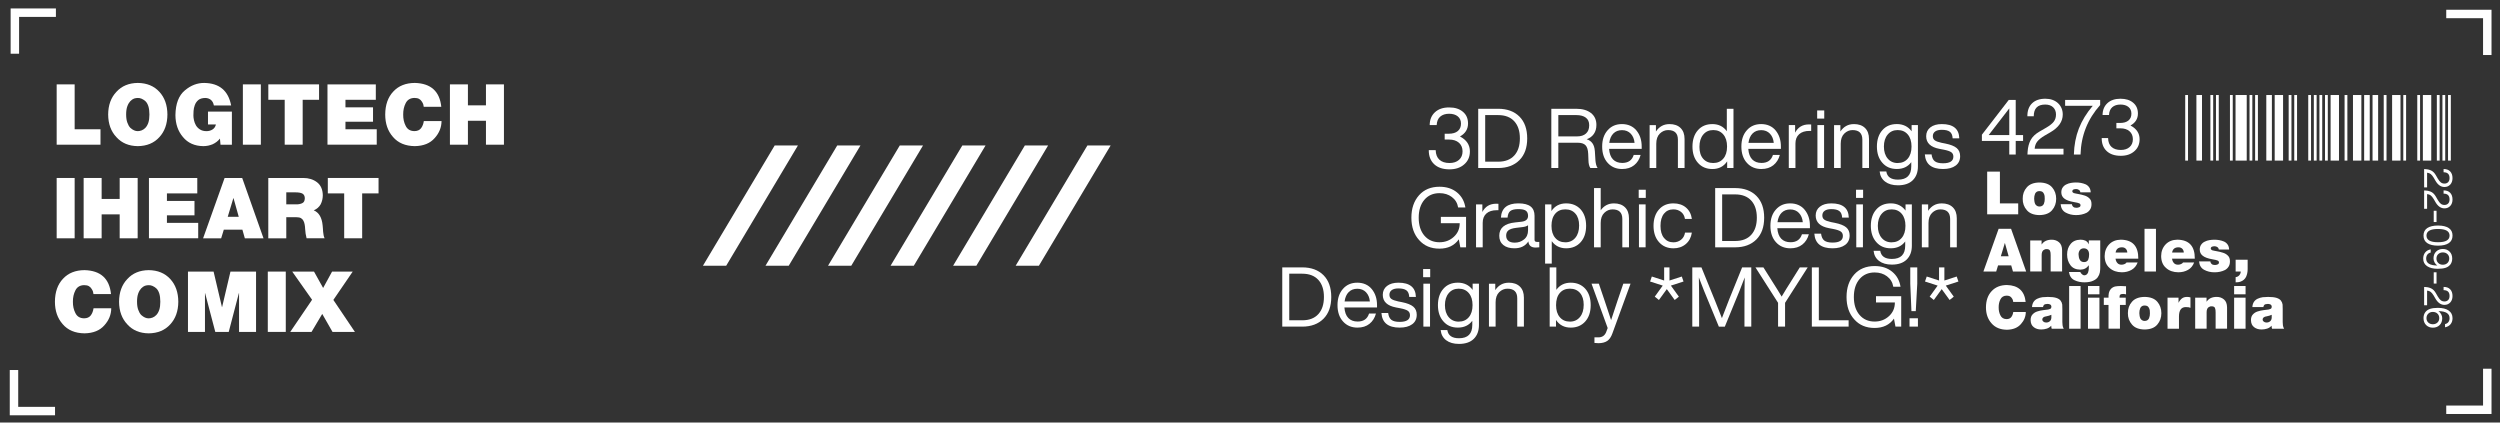 <?xml version="1.0" encoding="UTF-8"?>
<svg id="uuid-e9aee20f-e279-47b8-ba85-f4cf6d14b9b1" data-name="Layer 1" xmlns="http://www.w3.org/2000/svg" viewBox="0 0 1923 325.02">
  <rect x="0" y="0" width="1923" height="325.02" fill="#333333" stroke="none"/>
  <defs>
    <style>
      .uuid-b036862b-b705-42d0-9000-350f9ac85a55 {
        fill: #fff;
        stroke-width: 0px;
      }

                     .st4{fill:#FFFFFF;}
	.st3{fill:#FFFFFF;}
    </style>
  </defs>
  <g>
    <polygon class="st4" points="558.57 204.42 540.69 204.42 595.89 111.89 613.77 111.89 558.57 204.42"/>
    <polygon class="st4" points="606.68 204.42 588.8 204.42 644 111.89 661.88 111.89 606.68 204.42"/>
    <polygon class="st4" points="654.78 204.42 636.91 204.42 692.11 111.89 709.99 111.89 654.78 204.42"/>
    <polygon class="st4" points="702.89 204.42 685.01 204.42 740.22 111.89 758.09 111.89 702.89 204.42"/>
    <polygon class="st4" points="751 204.42 733.12 204.42 788.32 111.89 806.2 111.89 751 204.42"/>
    <polygon class="st4" points="799.11 204.42 781.23 204.42 836.43 111.89 854.31 111.89 799.11 204.42"/>
  </g>
  <polygon class="uuid-b036862b-b705-42d0-9000-350f9ac85a55" points="43 6.5 43 13 14.68 13 14.68 41.32 8.18 41.32 8.18 6.5 43 6.5"/>
  <polygon class="uuid-b036862b-b705-42d0-9000-350f9ac85a55" points="1881.65 7.5 1881.65 14 1909.97 14 1909.97 42.32 1916.47 42.32 1916.47 7.5 1881.65 7.5"/>
  <polygon class="uuid-b036862b-b705-42d0-9000-350f9ac85a55" points="42.33 319.44 42.33 312.95 14.01 312.95 14.01 284.62 7.51 284.62 7.51 319.44 42.33 319.44"/>
  <polygon class="uuid-b036862b-b705-42d0-9000-350f9ac85a55" points="1881.65 318.44 1881.65 311.95 1909.97 311.95 1909.97 283.62 1916.47 283.62 1916.47 318.44 1881.65 318.44"/>
  <g>
    <rect class="uuid-b036862b-b705-42d0-9000-350f9ac85a55" x="1680.87" y="73.09" width="2.15" height="50.44"/>
    <rect class="uuid-b036862b-b705-42d0-9000-350f9ac85a55" x="1689.48" y="73.09" width="4.3" height="50.44"/>
    <rect class="uuid-b036862b-b705-42d0-9000-350f9ac85a55" x="1700.23" y="73.09" width="2.15" height="50.44"/>
    <rect class="uuid-b036862b-b705-42d0-9000-350f9ac85a55" x="1704.53" y="73.09" width="2.15" height="50.44"/>
    <rect class="uuid-b036862b-b705-42d0-9000-350f9ac85a55" x="1715.28" y="73.09" width="2.15" height="50.44"/>
    <rect class="uuid-b036862b-b705-42d0-9000-350f9ac85a55" x="1719.58" y="73.09" width="8.6" height="50.44"/>
    <rect class="uuid-b036862b-b705-42d0-9000-350f9ac85a55" x="1730.34" y="73.09" width="2.15" height="50.44"/>
    <rect class="uuid-b036862b-b705-42d0-9000-350f9ac85a55" x="1734.64" y="73.09" width="2.15" height="50.44"/>
    <rect class="uuid-b036862b-b705-42d0-9000-350f9ac85a55" x="1743.24" y="73.09" width="4.3" height="50.44"/>
    <rect class="uuid-b036862b-b705-42d0-9000-350f9ac85a55" x="1749.69" y="73.09" width="6.45" height="50.44"/>
    <rect class="uuid-b036862b-b705-42d0-9000-350f9ac85a55" x="1760.44" y="73.09" width="2.15" height="50.44"/>
    <rect class="uuid-b036862b-b705-42d0-9000-350f9ac85a55" x="1764.74" y="73.09" width="2.15" height="50.44"/>
    <rect class="uuid-b036862b-b705-42d0-9000-350f9ac85a55" x="1775.5" y="73.09" width="2.15" height="50.44"/>
    <rect class="uuid-b036862b-b705-42d0-9000-350f9ac85a55" x="1779.8" y="73.09" width="2.15" height="50.44"/>
    <rect class="uuid-b036862b-b705-42d0-9000-350f9ac85a55" x="1784.1" y="73.09" width="2.15" height="50.44"/>
    <rect class="uuid-b036862b-b705-42d0-9000-350f9ac85a55" x="1788.4" y="73.09" width="2.15" height="50.44"/>
    <rect class="uuid-b036862b-b705-42d0-9000-350f9ac85a55" x="1792.7" y="73.09" width="6.45" height="50.44"/>
    <rect class="uuid-b036862b-b705-42d0-9000-350f9ac85a55" x="1803.45" y="73.09" width="2.15" height="50.44"/>
    <rect class="uuid-b036862b-b705-42d0-9000-350f9ac85a55" x="1809.91" y="73.09" width="6.45" height="50.44"/>
    <rect class="uuid-b036862b-b705-42d0-9000-350f9ac85a55" x="1818.51" y="73.09" width="4.3" height="50.44"/>
    <rect class="uuid-b036862b-b705-42d0-9000-350f9ac85a55" x="1824.96" y="73.09" width="4.3" height="50.44"/>
    <rect class="uuid-b036862b-b705-42d0-9000-350f9ac85a55" x="1833.56" y="73.09" width="2.15" height="50.44"/>
    <rect class="uuid-b036862b-b705-42d0-9000-350f9ac85a55" x="1840.01" y="73.09" width="6.45" height="50.44"/>
    <rect class="uuid-b036862b-b705-42d0-9000-350f9ac85a55" x="1848.62" y="73.09" width="2.15" height="50.44"/>
    <rect class="uuid-b036862b-b705-42d0-9000-350f9ac85a55" x="1859.37" y="73.09" width="2.15" height="50.44"/>
    <rect class="uuid-b036862b-b705-42d0-9000-350f9ac85a55" x="1863.67" y="73.09" width="6.45" height="50.44"/>
    <rect class="uuid-b036862b-b705-42d0-9000-350f9ac85a55" x="1874.42" y="73.09" width="2.15" height="50.44"/>
    <rect class="uuid-b036862b-b705-42d0-9000-350f9ac85a55" x="1878.72" y="73.09" width="2.15" height="50.44"/>
    <rect class="uuid-b036862b-b705-42d0-9000-350f9ac85a55" x="1883.03" y="73.09" width="2.15" height="50.44"/>
  </g>
  <g>
    <path class="st3" d="M43.59,64.9h13.83v34.53h19.88v11.87h-33.71v-46.4Z"/>
    <path class="st3" d="M83.2,88.1c.04-7.24,2.16-13.07,6.37-17.49,4.06-4.46,9.53-6.74,16.42-6.82,6.97.08,12.49,2.36,16.57,6.82,4.1,4.42,6.17,10.25,6.21,17.49-.04,7.19-2.11,13-6.21,17.42-4.08,4.51-9.6,6.8-16.57,6.89-6.89-.08-12.36-2.38-16.42-6.89-4.2-4.42-6.32-10.23-6.37-17.42ZM97.03,88.1c0,2.53.32,4.61.95,6.27.59,1.68,1.35,2.99,2.28,3.95,1.93,1.74,3.84,2.59,5.72,2.55.88,0,1.87-.19,2.95-.57,1.05-.4,2.01-1.06,2.89-1.97.94-.96,1.7-2.27,2.28-3.95.55-1.66.83-3.74.83-6.27s-.28-4.76-.83-6.46c-.57-1.7-1.33-2.98-2.28-3.85-1.97-1.7-3.92-2.51-5.85-2.45-.88,0-1.83.15-2.83.45-1.01.38-1.97,1.05-2.89,2-.43.45-.83.98-1.2,1.59-.39.64-.75,1.39-1.08,2.26-.64,1.7-.95,3.85-.95,6.46Z"/>
    <path class="st3" d="M169.19,106.59c-.76.95-1.6,1.78-2.52,2.5-.96.74-2.02,1.37-3.17,1.9-1.05.42-2.17.77-3.38,1.04-1.23.25-2.47.38-3.72.38-6.68-.08-11.91-2.42-15.68-7.01-3.81-4.46-5.74-10.08-5.78-16.85.12-8.78,2.55-15.13,7.29-19.04,4.57-3.85,9.53-5.75,14.88-5.71,11.62.17,18.52,5.95,20.69,17.34h-13.29c-.29-1.74-1.01-3.15-2.18-4.23-1.23-1-2.69-1.52-4.37-1.56-2.3.04-4.08.56-5.35,1.56-1.29,1.08-2.21,2.41-2.77,3.98-.55,1.51-.87,3-.95,4.49-.08,1.49-.12,2.65-.12,3.5,0,1.1.15,2.32.46,3.66.29,1.36.79,2.66,1.51,3.92.76,1.25,1.78,2.29,3.08,3.12,1.35.87,3.05,1.3,5.1,1.3,1.68,0,3.21-.44,4.58-1.3,1.35-.87,2.21-2.14,2.58-3.82l-6.09-.02v-9.9h18.39v25.49h-8.76l-.43-4.71Z"/>
    <path class="st3" d="M186.82,64.9h13.83v46.4h-13.83v-46.4Z"/>
    <path class="st3" d="M218.98,76.76h-12.58v-11.87h39.02v11.87h-12.6v34.53h-13.83v-34.53Z"/>
    <path class="st3" d="M251.89,64.9h37.19v11.87h-23.35v5.81h21.2v11.04h-21.2v5.81h24.06v11.87h-37.89v-46.4Z"/>
    <path class="st3" d="M325.95,82.18c-.04-.49-.16-1.12-.37-1.91-.25-.74-.63-1.47-1.14-2.2-.49-.83-1.21-1.51-2.15-2.04-.92-.47-2.11-.7-3.57-.7-3.15.08-5.38,1.43-6.67,4.04-1.31,2.55-1.95,5.45-1.91,8.72-.04,3.27.59,6.17,1.91,8.72,1.29,2.65,3.52,4,6.67,4.04,2.3,0,4.02-.75,5.17-2.26,1.09-1.44,1.79-3.27,2.12-5.47h13.62c-.04,4.88-1.8,9.25-5.29,13.1-3.48,4-8.57,6.06-15.25,6.18-7.26-.08-12.86-2.44-16.82-7.08-3.98-4.51-5.96-10.25-5.96-17.23.04-7.45,2.11-13.34,6.21-17.68,4.04-4.38,9.56-6.59,16.57-6.63,12.34.34,19.12,6.47,20.35,18.39h-13.5Z"/>
    <path class="st3" d="M346.08,64.9h13.84v16.13h13.88v-16.13h13.83v46.4h-13.83v-18.41h-13.88v18.41h-13.84v-46.4Z"/>
    <path class="st3" d="M43.59,136.9h13.83v46.4h-13.83v-46.4Z"/>
    <path class="st3" d="M64.34,136.9h13.84v16.13h13.88v-16.13h13.83v46.4h-13.83v-18.41h-13.88v18.41h-13.84v-46.4Z"/>
    <path class="st3" d="M114.56,136.9h37.19v11.87h-23.35v5.81h21.2v11.04h-21.2v5.81h24.06v11.87h-37.89v-46.4Z"/>
    <path class="st3" d="M172.77,136.9h13.53l16.39,46.4h-14.36l-1.88-6.63h-14.3l-2.03,6.63h-13.9l16.54-46.4ZM183.65,166.77l-4.03-14.35h-.12l-4.33,14.35h8.49Z"/>
    <path class="st3" d="M206.37,136.9h26.95c4.15,0,7.66,1.1,10.55,3.3,2.87,2.22,4.34,5.54,4.43,9.97,0,2.46-.54,4.77-1.62,6.95-1.19,2.12-2.96,3.67-5.33,4.67,3.98,1.69,6.25,5.55,6.82,11.58.08.55.14,1.26.19,2.13.08.87.14,1.8.19,2.79.16,2.09.54,3.77,1.14,5.01h-13.86c-.61-2.35-.98-4.74-1.11-7.15-.04-1.15-.16-2.28-.36-3.4-.17-1.04-.48-1.99-.92-2.86-.42-.87-1.05-1.56-1.9-2.07-.85-.49-2.01-.73-3.47-.73h-7.86v16.22h-13.84v-46.4ZM220.21,157.18h7.75c1.51.04,2.94-.22,4.3-.79,1.42-.55,2.16-1.83,2.2-3.84,0-1.5-.49-2.64-1.48-3.43-1.12-.78-3.06-1.17-5.84-1.17h-6.93v9.24Z"/>
    <path class="st3" d="M264.74,148.76h-12.58v-11.87h39.02v11.87h-12.6v34.53h-13.83v-34.53Z"/>
    <path class="st3" d="M71.89,226.18c-.04-.49-.16-1.12-.37-1.91-.25-.74-.63-1.47-1.14-2.2-.49-.83-1.21-1.51-2.15-2.04-.92-.47-2.11-.7-3.57-.7-3.15.08-5.38,1.43-6.67,4.04-1.31,2.55-1.95,5.45-1.91,8.72-.04,3.27.59,6.17,1.91,8.72,1.29,2.65,3.52,4,6.67,4.04,2.3,0,4.02-.75,5.17-2.26,1.09-1.44,1.79-3.27,2.12-5.47h13.62c-.04,4.88-1.8,9.25-5.29,13.1-3.48,4-8.57,6.06-15.25,6.18-7.26-.08-12.86-2.44-16.82-7.08-3.98-4.51-5.96-10.25-5.96-17.23.04-7.45,2.11-13.34,6.21-17.68,4.04-4.38,9.56-6.59,16.57-6.63,12.34.34,19.12,6.47,20.35,18.39h-13.5Z"/>
    <path class="st3" d="M91.58,232.1c.04-7.24,2.16-13.07,6.37-17.49,4.06-4.46,9.53-6.74,16.42-6.82,6.97.08,12.49,2.36,16.57,6.82,4.1,4.42,6.17,10.25,6.21,17.49-.04,7.19-2.11,13-6.21,17.42-4.08,4.51-9.6,6.8-16.57,6.89-6.89-.08-12.36-2.38-16.42-6.89-4.2-4.42-6.32-10.23-6.37-17.42ZM105.41,232.1c0,2.53.32,4.61.95,6.27.59,1.68,1.35,2.99,2.28,3.95,1.93,1.74,3.84,2.59,5.72,2.55.88,0,1.87-.19,2.95-.57,1.05-.4,2.01-1.06,2.89-1.97.94-.96,1.7-2.27,2.28-3.95.55-1.66.83-3.74.83-6.27s-.28-4.76-.83-6.46c-.57-1.7-1.33-2.98-2.28-3.85-1.97-1.7-3.92-2.51-5.85-2.45-.88,0-1.83.15-2.83.45-1.01.38-1.97,1.05-2.89,2-.43.45-.83.98-1.2,1.59-.39.64-.75,1.39-1.08,2.26-.64,1.7-.95,3.85-.95,6.46Z"/>
    <path class="st3" d="M144.58,208.9h19.71l6.43,27.3h.12l6.43-27.3h19.68v46.4h-13.07v-29.77h-.15l-7.79,29.77h-10.34l-7.82-29.77h-.12v29.77h-13.07v-46.4Z"/>
    <path class="st3" d="M205.99,208.9h13.83v46.4h-13.83v-46.4Z"/>
    <path class="st3" d="M240.05,230.57l-15.27-21.67h16.76l7.01,12.6,6.89-12.6h15.87l-14.89,21.8,16.57,24.6h-17.23l-7.9-13.83-8.22,13.83h-16.38l16.79-24.73Z"/>
  </g>
  <g>
    <path class="uuid-b036862b-b705-42d0-9000-350f9ac85a55" d="M1528.54,132.01h9.79v24.44h14.07v8.4h-23.86v-32.84Z"/>
    <path class="uuid-b036862b-b705-42d0-9000-350f9ac85a55" d="M1581.61,152.91c0,3.4-1.04,6.31-3.11,8.73-2.06,2.48-5.32,3.75-9.77,3.81-4.4-.06-7.64-1.33-9.73-3.82-2.13-2.43-3.18-5.34-3.13-8.74-.04-3.44,1-6.36,3.13-8.76,2.09-2.44,5.33-3.69,9.73-3.75,4.46.06,7.71,1.31,9.77,3.75,2.07,2.4,3.11,5.32,3.11,8.77ZM1572.81,152.91c0-.65-.03-1.33-.09-2.05-.09-.71-.29-1.34-.58-1.89-.28-.6-.68-1.09-1.19-1.46-.58-.34-1.31-.52-2.2-.52s-1.54.17-2.06.52c-.58.38-1,.86-1.29,1.46-.51,1.23-.75,2.54-.72,3.94,0,.62.06,1.26.19,1.94.09.67.27,1.32.54,1.94.28.62.71,1.1,1.29,1.46.51.41,1.2.61,2.06.61s1.62-.2,2.2-.61c.51-.36.91-.85,1.19-1.46.48-1.26.71-2.55.68-3.87Z"/>
    <path class="uuid-b036862b-b705-42d0-9000-350f9ac85a55" d="M1600.18,147.93c-.06-.81-.4-1.41-1.02-1.81-.63-.47-1.35-.71-2.17-.71-.72,0-1.38.11-1.97.32-.66.25-.99.77-.99,1.53,0,.3.12.54.37.72.23.23.47.4.71.52.44.15.96.27,1.56.36.61.14,1.27.26,1.97.38,1.5.24,3.04.61,4.63,1.1,1.52.44,2.81,1.17,3.86,2.21.54.5.96,1.11,1.26,1.85.26.74.39,1.62.39,2.64,0,1.64-.35,2.99-1.04,4.03-.69,1.11-1.62,1.98-2.77,2.62-2.45,1.19-5.17,1.78-8.15,1.75-2.91,0-5.55-.64-7.91-1.93-2.35-1.28-3.63-3.44-3.86-6.47h8.67c.06.82.43,1.52,1.1,2.09.49.46,1.31.69,2.44.69.64,0,1.31-.14,2.02-.43.67-.27,1.02-.74,1.05-1.42s-.26-1.18-.88-1.53c-.67-.33-2.05-.67-4.13-1.01-3.43-.58-5.92-1.49-7.46-2.72-1.53-1.18-2.29-2.78-2.29-4.79,0-1.5.36-2.75,1.09-3.75.7-1.02,1.61-1.79,2.73-2.31,1.12-.58,2.34-.98,3.64-1.19,1.24-.21,2.46-.31,3.66-.31,2.71-.04,5.24.43,7.59,1.42,1.12.53,2.03,1.29,2.73,2.3.7.99,1.08,2.27,1.15,3.83h-8.01Z"/>
    <path class="uuid-b036862b-b705-42d0-9000-350f9ac85a55" d="M1537.35,176.01h9.57l11.6,32.84h-10.16l-1.33-4.69h-10.12l-1.44,4.69h-9.84l11.71-32.84ZM1545.05,197.14l-2.85-10.15h-.09l-3.07,10.15h6Z"/>
    <path class="uuid-b036862b-b705-42d0-9000-350f9ac85a55" d="M1561.62,184.97h8.77v3.03h.09c1.61-2.41,4.2-3.62,7.76-3.62,2.16,0,4.01.66,5.57,1.98,1.54,1.32,2.32,3.35,2.35,6.11v16.37h-8.8v-12.53c.03-1.41-.13-2.55-.49-3.42-.38-.85-1.25-1.28-2.63-1.28-.86-.03-1.68.25-2.46.83-.38.3-.7.76-.96,1.37-.25.65-.38,1.45-.38,2.41v12.62h-8.8v-23.88Z"/>
    <path class="uuid-b036862b-b705-42d0-9000-350f9ac85a55" d="M1615.51,205.79c0,1.17-.1,2.41-.3,3.72-.25,1.31-.78,2.55-1.61,3.72-.77,1.12-1.97,2.03-3.61,2.73-1.64.78-3.8,1.18-6.5,1.21-2.83.03-5.41-.51-7.74-1.61-2.38-1.08-3.82-3.19-4.33-6.34h8.73c.13.25.3.53.5.82.29.43.66.81,1.11,1.14.45.37.94.57,1.48.6.71-.03,1.31-.23,1.79-.61.44-.39.79-.86,1.07-1.42.41-1.23.61-2.38.61-3.46v-2.2h-.09c-1.5,2.17-3.62,3.28-6.38,3.32-3.47-.04-6.03-1.2-7.68-3.46-1.69-2.22-2.54-4.95-2.54-8.2s.89-5.9,2.67-8.04c1.72-2.17,4.28-3.29,7.68-3.35,1.38,0,2.64.25,3.77.76,1.14.58,1.96,1.49,2.47,2.72h.09v-2.9h8.8v20.82ZM1598.82,195.74c0,.65.08,1.32.23,2.03.12.72.34,1.35.65,1.89.61,1.26,1.73,1.91,3.36,1.94.89,0,1.59-.2,2.1-.58.54-.35.93-.81,1.14-1.4.45-1.19.66-2.49.63-3.92,0-1.38-.33-2.5-1-3.35-.67-.87-1.7-1.32-3.11-1.35-1.34.03-2.34.5-3.01,1.4-.67.92-1,2.03-1,3.35Z"/>
    <path class="uuid-b036862b-b705-42d0-9000-350f9ac85a55" d="M1627.28,198.96c.15,1.35.61,2.45,1.37,3.3.73.9,1.82,1.35,3.26,1.35.78,0,1.52-.16,2.23-.47.7-.27,1.24-.68,1.6-1.24h8.52c-.96,2.58-2.54,4.48-4.73,5.7-2.18,1.23-4.65,1.84-7.42,1.84-3.85-.03-6.99-1.12-9.4-3.28-2.52-2.14-3.79-5.2-3.82-9.19.03-3.59,1.18-6.59,3.44-8.98,2.25-2.35,5.26-3.56,9.02-3.62,9.03.12,13.5,4.98,13.42,14.58h-17.47ZM1636.31,194.24c-.03-1.14-.41-2.1-1.14-2.87-.74-.77-1.74-1.15-3-1.15-2.8.03-4.42,1.37-4.85,4.02h8.99Z"/>
    <path class="uuid-b036862b-b705-42d0-9000-350f9ac85a55" d="M1649.56,176.01h8.8v32.84h-8.8v-32.84Z"/>
    <path class="uuid-b036862b-b705-42d0-9000-350f9ac85a55" d="M1670.74,198.96c.15,1.35.61,2.45,1.37,3.3.73.9,1.82,1.35,3.26,1.35.78,0,1.52-.16,2.23-.47.7-.27,1.24-.68,1.6-1.24h8.52c-.96,2.58-2.54,4.48-4.73,5.7-2.18,1.23-4.65,1.84-7.42,1.84-3.85-.03-6.99-1.12-9.4-3.28-2.52-2.14-3.79-5.2-3.82-9.19.03-3.59,1.18-6.59,3.44-8.98,2.25-2.35,5.26-3.56,9.02-3.62,9.03.12,13.5,4.98,13.42,14.58h-17.47ZM1679.77,194.24c-.03-1.14-.41-2.1-1.14-2.87-.74-.77-1.74-1.15-3-1.15-2.8.03-4.42,1.37-4.85,4.02h8.99Z"/>
    <path class="uuid-b036862b-b705-42d0-9000-350f9ac85a55" d="M1706.67,191.93c-.06-.81-.4-1.41-1.02-1.81-.63-.47-1.35-.71-2.17-.71-.72,0-1.38.11-1.97.32-.66.26-.99.77-.99,1.53,0,.3.12.54.37.72.23.23.47.4.71.52.44.15.96.27,1.56.36.61.14,1.27.26,1.97.38,1.5.24,3.04.61,4.63,1.11,1.52.44,2.81,1.17,3.86,2.21.54.5.96,1.11,1.26,1.85.26.74.39,1.62.39,2.64,0,1.64-.35,2.99-1.04,4.03-.69,1.11-1.62,1.98-2.77,2.62-2.45,1.19-5.17,1.78-8.15,1.75-2.91,0-5.55-.64-7.91-1.93-2.35-1.28-3.63-3.44-3.86-6.47h8.67c.06.82.43,1.52,1.1,2.09.49.46,1.31.69,2.44.69.64,0,1.31-.14,2.02-.43.67-.27,1.02-.74,1.05-1.42s-.26-1.18-.88-1.53c-.67-.33-2.05-.67-4.13-1.01-3.43-.58-5.92-1.49-7.46-2.72-1.53-1.18-2.29-2.78-2.29-4.78,0-1.5.36-2.75,1.09-3.75.7-1.02,1.61-1.79,2.73-2.31,1.12-.58,2.34-.98,3.64-1.19,1.24-.21,2.46-.31,3.66-.31,2.71-.04,5.24.43,7.59,1.42,1.12.53,2.03,1.29,2.73,2.3.7.99,1.08,2.27,1.15,3.83h-8.01Z"/>
    <path class="uuid-b036862b-b705-42d0-9000-350f9ac85a55" d="M1719.64,199.77h9.25v7.2c0,2.2-.4,4.17-1.19,5.92-.84,1.75-2.25,2.99-4.23,3.72-.8.28-1.5.44-2.13.47-.68.06-1.25.09-1.69.09v-4c1.13-.12,2.06-.59,2.8-1.42.71-.8,1.09-1.77,1.15-2.91h-3.95v-9.07Z"/>
    <path class="uuid-b036862b-b705-42d0-9000-350f9ac85a55" d="M1548.57,232.24c-.03-.35-.12-.8-.26-1.35-.17-.53-.44-1.04-.81-1.55-.35-.58-.86-1.07-1.52-1.44-.65-.33-1.5-.5-2.53-.5-2.23.06-3.8,1.01-4.72,2.86-.93,1.8-1.38,3.86-1.35,6.17-.03,2.31.42,4.37,1.35,6.17.91,1.88,2.49,2.83,4.72,2.86,1.62,0,2.84-.53,3.66-1.6.77-1.02,1.27-2.31,1.5-3.87h9.64c-.03,3.46-1.28,6.55-3.74,9.27-2.47,2.83-6.06,4.29-10.79,4.38-5.13-.06-9.1-1.73-11.9-5.01-2.81-3.19-4.22-7.25-4.22-12.2.03-5.27,1.49-9.44,4.4-12.51,2.86-3.1,6.77-4.66,11.73-4.69,8.73.24,13.53,4.58,14.4,13.02h-9.55Z"/>
    <path class="uuid-b036862b-b705-42d0-9000-350f9ac85a55" d="M1586.35,247.52c0,.89.06,1.81.18,2.75.12.92.42,1.78.9,2.57h-9.28c-.24-.76-.34-1.51-.31-2.25h-.09c-.99,1.06-2.12,1.8-3.41,2.2-1.35.43-2.77.65-4.26.65-2.29,0-4.18-.58-5.68-1.75-1.61-1.2-2.42-3.02-2.45-5.47,0-1.87.49-3.32,1.48-4.35.94-1.05,2.12-1.8,3.53-2.27,1.48-.49,2.97-.83,4.47-1.01s2.83-.34,4-.49c.34-.1.67-.2.97-.29.28-.09.55-.2.79-.31.49-.3.74-.81.74-1.53-.03-.82-.34-1.4-.92-1.73-.59-.31-1.28-.47-2.07-.47-1.37.03-2.27.29-2.73.78-.46.55-.7,1.1-.7,1.65h-8.49c.12-1.69.55-3.06,1.29-4.11.73-1.03,1.67-1.81,2.82-2.33,1.17-.55,2.47-.94,3.91-1.15,1.39-.15,2.77-.22,4.13-.22,2.79,0,4.97.25,6.55.76,1.57.52,2.67,1.24,3.31,2.13.67.88,1.08,1.88,1.24,2.99.06,1.12.09,2.27.09,3.44v9.82ZM1577.91,242.14c-1.19.53-2.45.91-3.77,1.15-2.15.27-3.22,1.13-3.22,2.59,0,.59.29,1.09.87,1.51.53.46,1.24.7,2.12.7,1.11,0,2.05-.32,2.8-.97.74-.62,1.14-1.54,1.2-2.77v-2.21Z"/>
    <path class="uuid-b036862b-b705-42d0-9000-350f9ac85a55" d="M1591.59,220.01h8.8v32.84h-8.8v-32.84Z"/>
    <path class="uuid-b036862b-b705-42d0-9000-350f9ac85a55" d="M1614.88,226.38h-8.8v-6.38h8.8v6.38ZM1606.08,228.97h8.8v23.88h-8.8v-23.88Z"/>
    <path class="uuid-b036862b-b705-42d0-9000-350f9ac85a55" d="M1621.87,234.58h-3.62v-5.61h3.62c-.06-1.23.03-2.44.26-3.64.25-1.15.77-2.18,1.56-3.08.96-.97,2.04-1.6,3.26-1.89,1.21-.24,2.69-.36,4.43-.36,1.35.03,2.67.09,3.97.18v6.26c-.36-.07-.72-.16-1.08-.25-.38-.06-.75-.09-1.12-.09-1.09,0-1.84.19-2.25.56-.43.42-.62,1.18-.56,2.29h4.78v5.61h-4.45v18.26h-8.8v-18.26Z"/>
    <path class="uuid-b036862b-b705-42d0-9000-350f9ac85a55" d="M1662.52,240.91c0,3.4-1.04,6.31-3.11,8.73-2.06,2.48-5.32,3.75-9.77,3.81-4.4-.06-7.64-1.33-9.73-3.82-2.13-2.43-3.18-5.34-3.13-8.74-.04-3.44,1-6.36,3.13-8.76,2.09-2.44,5.33-3.69,9.73-3.75,4.46.06,7.71,1.31,9.77,3.75,2.07,2.4,3.11,5.32,3.11,8.77ZM1653.71,240.91c0-.65-.03-1.33-.09-2.05-.09-.71-.29-1.34-.58-1.89-.28-.6-.68-1.09-1.19-1.46-.58-.34-1.31-.52-2.2-.52s-1.54.17-2.06.52c-.58.38-1,.86-1.29,1.46-.51,1.23-.75,2.54-.72,3.94,0,.62.06,1.26.19,1.94.09.68.27,1.32.54,1.94.28.62.71,1.1,1.29,1.46.51.41,1.2.61,2.06.61s1.62-.2,2.2-.61c.51-.36.91-.85,1.19-1.46.48-1.26.71-2.55.68-3.87Z"/>
    <path class="uuid-b036862b-b705-42d0-9000-350f9ac85a55" d="M1667.26,228.97h8.46v3.82h.09c.71-1.44,1.59-2.54,2.63-3.3,1-.73,2.29-1.1,3.87-1.1.88,0,1.75.12,2.59.36v8.04c-.42-.18-.89-.33-1.39-.45-.51-.09-1.2-.13-2.09-.13-3.54-.06-5.33,2.34-5.35,7.21v9.43h-8.8v-23.88Z"/>
    <path class="uuid-b036862b-b705-42d0-9000-350f9ac85a55" d="M1688.51,228.97h8.77v3.03h.09c1.61-2.41,4.2-3.62,7.76-3.62,2.16,0,4.01.66,5.57,1.98,1.54,1.32,2.32,3.35,2.35,6.11v16.37h-8.8v-12.53c.03-1.41-.13-2.55-.49-3.42-.38-.85-1.25-1.28-2.63-1.28-.86-.03-1.68.25-2.46.83-.38.3-.7.76-.96,1.37-.25.65-.38,1.45-.38,2.41v12.62h-8.8v-23.88Z"/>
    <path class="uuid-b036862b-b705-42d0-9000-350f9ac85a55" d="M1727.29,226.38h-8.8v-6.38h8.8v6.38ZM1718.49,228.97h8.8v23.88h-8.8v-23.88Z"/>
    <path class="uuid-b036862b-b705-42d0-9000-350f9ac85a55" d="M1755.84,247.52c0,.89.06,1.81.18,2.75.12.92.42,1.78.9,2.57h-9.28c-.24-.76-.34-1.51-.31-2.25h-.09c-.99,1.06-2.12,1.8-3.41,2.2-1.35.43-2.77.65-4.26.65-2.29,0-4.18-.58-5.68-1.75-1.61-1.2-2.42-3.02-2.45-5.47,0-1.87.49-3.32,1.48-4.35.94-1.05,2.12-1.8,3.53-2.27,1.48-.49,2.97-.83,4.47-1.01s2.83-.34,4-.49c.34-.1.67-.2.97-.29.28-.09.55-.2.79-.31.49-.3.74-.81.74-1.53-.03-.82-.34-1.4-.92-1.73-.59-.31-1.28-.47-2.07-.47-1.37.03-2.27.29-2.73.78-.46.55-.7,1.1-.7,1.65h-8.49c.12-1.69.55-3.06,1.29-4.11.73-1.03,1.67-1.81,2.82-2.33,1.17-.55,2.47-.94,3.91-1.15,1.39-.15,2.77-.22,4.13-.22,2.79,0,4.97.25,6.55.76,1.57.52,2.67,1.24,3.31,2.13.67.88,1.08,1.88,1.24,2.99.06,1.12.09,2.27.09,3.44v9.82ZM1747.4,242.14c-1.19.53-2.45.91-3.77,1.15-2.15.27-3.22,1.13-3.22,2.59,0,.59.29,1.09.87,1.51.53.46,1.24.7,2.12.7,1.11,0,2.05-.32,2.8-.97.74-.62,1.14-1.54,1.2-2.77v-2.21Z"/>
  </g>
  <g>
    <path class="uuid-b036862b-b705-42d0-9000-350f9ac85a55" d="M1550.49,103.91h5.66v4.48h-5.66v10.5h-4.96v-10.5h-21.06v-4.78l20.65-26.73h5.37v27.02ZM1545.54,103.91v-20.53l-15.87,20.53h15.87Z"/>
    <path class="uuid-b036862b-b705-42d0-9000-350f9ac85a55" d="M1565.07,114.41h22.18v4.48h-27.73l.12-2.3c.24-3.46,1.02-6.43,2.36-8.91,1.34-2.48,3.6-4.64,6.79-6.49l5.31-3.07c2.67-1.57,4.57-3.11,5.69-4.6,1.12-1.49,1.68-3.3,1.68-5.43,0-2.32-.74-4.18-2.21-5.58-1.48-1.4-3.51-2.09-6.11-2.09-5.86,0-8.79,3.01-8.79,9.03h-4.9c-.04-4.29,1.16-7.61,3.6-9.97,2.44-2.36,5.84-3.54,10.21-3.54,3.97,0,7.2,1.12,9.68,3.36,2.48,2.32,3.72,5.25,3.72,8.79,0,5.43-3.19,9.99-9.56,13.69l-4.48,2.6c-2.6,1.57-4.46,3.1-5.61,4.57-1.14,1.47-1.79,3.29-1.95,5.46Z"/>
    <path class="uuid-b036862b-b705-42d0-9000-350f9ac85a55" d="M1588.49,81.37v-4.48h26.96v3.89c-9.68,10.86-14.71,23.56-15.1,38.11h-5.13c.2-7.28,1.46-13.93,3.81-19.97,2.34-6.04,5.91-11.89,10.71-17.55h-21.24Z"/>
    <path class="uuid-b036862b-b705-42d0-9000-350f9ac85a55" d="M1638.76,96.54c4.68,2.44,7.02,5.96,7.02,10.56,0,3.82-1.34,6.88-4.01,9.2-2.64,2.36-6.12,3.54-10.44,3.54-4.68,0-8.31-1.22-10.88-3.66-2.58-2.44-3.85-5.76-3.81-9.97h4.9c.08,2.99.96,5.26,2.66,6.81,1.69,1.55,4.07,2.33,7.14,2.33,2.83,0,5.08-.75,6.76-2.24,1.67-1.49,2.51-3.5,2.51-6.02s-.86-4.59-2.57-6.11c-1.71-1.51-4.04-2.27-6.99-2.27h-3.13v-4.13h2.83c2.79,0,4.95-.63,6.46-1.89,1.51-1.26,2.27-3.01,2.27-5.25s-.76-3.92-2.27-5.16c-1.51-1.24-3.57-1.86-6.17-1.86s-4.73.68-6.28,2.04c-1.55,1.36-2.39,3.35-2.51,5.99h-4.96c.04-3.81,1.29-6.85,3.75-9.12,2.46-2.26,5.79-3.39,10-3.39s7.31,1.01,9.76,3.04c2.46,2.03,3.69,4.81,3.69,8.35,0,4.01-1.91,7.08-5.72,9.2Z"/>
  </g>
  <g>
    <path class="uuid-b036862b-b705-42d0-9000-350f9ac85a55" d="M1123.02,104.98c5.08,2.65,7.62,6.46,7.62,11.46,0,4.14-1.45,7.47-4.35,9.98-2.86,2.56-6.63,3.84-11.33,3.84-5.08,0-9.01-1.32-11.81-3.97-2.79-2.64-4.17-6.25-4.13-10.82h5.31c.08,3.24,1.04,5.71,2.88,7.39,1.83,1.69,4.42,2.53,7.74,2.53,3.07,0,5.51-.81,7.33-2.43,1.81-1.62,2.72-3.8,2.72-6.53s-.93-4.98-2.78-6.62c-1.86-1.64-4.38-2.46-7.58-2.46h-3.39v-4.48h3.07c3.03,0,5.37-.68,7.01-2.05,1.64-1.37,2.46-3.26,2.46-5.7s-.82-4.26-2.46-5.6c-1.64-1.34-3.87-2.02-6.69-2.02s-5.13.74-6.82,2.21c-1.69,1.47-2.59,3.64-2.72,6.5h-5.38c.04-4.14,1.4-7.43,4.06-9.89,2.67-2.45,6.28-3.68,10.85-3.68s7.92,1.1,10.59,3.3c2.67,2.2,4,5.22,4,9.06,0,4.35-2.07,7.68-6.21,9.98Z"/>
    <path class="uuid-b036862b-b705-42d0-9000-350f9ac85a55" d="M1137.04,83.67h15.36c6.91,0,12.37,2.01,16.38,6.02,3.97,4.01,5.95,9.6,5.95,16.77s-1.98,12.65-5.95,16.7c-4.05,4.05-9.52,6.08-16.38,6.08h-15.36v-45.57ZM1142.41,124.37h9.98c5.38,0,9.5-1.58,12.38-4.74,2.88-3.16,4.32-7.55,4.32-13.18s-1.44-10.03-4.32-13.18-7.01-4.74-12.38-4.74h-9.98v35.84Z"/>
    <path class="uuid-b036862b-b705-42d0-9000-350f9ac85a55" d="M1226.76,116.05l.45,7.36c.21,2.56.77,4.5,1.66,5.82h-5.57c-.94-1.37-1.43-3.39-1.47-6.08l-.19-4.86c-.13-3.07-.81-5.26-2.05-6.56-1.24-1.3-3.26-1.95-6.08-1.95h-14.85v19.46h-5.38v-45.57h19.26c4.69,0,8.44,1.09,11.23,3.26,2.79,2.18,4.19,5.23,4.19,9.15,0,2.77-.67,5.11-2.02,7.01-1.34,1.9-3.17,3.23-5.47,4,3.84,1.2,5.93,4.18,6.27,8.96ZM1198.67,104.91h14.53c2.86,0,5.11-.74,6.75-2.21,1.64-1.47,2.46-3.57,2.46-6.3s-.86-4.57-2.59-5.89c-1.73-1.32-4.15-1.98-7.26-1.98h-13.89v16.38Z"/>
    <path class="uuid-b036862b-b705-42d0-9000-350f9ac85a55" d="M1262.79,112.72v1.79h-25.09c.26,3.58,1.26,6.28,3.01,8.1,1.75,1.81,4.14,2.72,7.17,2.72,4.57,0,7.49-2.05,8.77-6.14h5.31c-.9,3.33-2.56,5.96-4.99,7.9-2.43,1.94-5.5,2.91-9.22,2.91-4.57,0-8.26-1.56-11.07-4.67-2.86-3.11-4.29-7.32-4.29-12.61s1.41-9.39,4.22-12.54c2.77-3.16,6.44-4.74,11.01-4.74s8.45,1.64,11.14,4.93c2.69,3.29,4.03,7.4,4.03,12.35ZM1247.63,100.11c-2.69,0-4.89.84-6.59,2.53-1.71,1.69-2.77,4.11-3.2,7.26h19.46c-.26-2.9-1.24-5.26-2.94-7.07-1.71-1.81-3.95-2.72-6.72-2.72Z"/>
    <path class="uuid-b036862b-b705-42d0-9000-350f9ac85a55" d="M1284.11,95.44c3.67,0,6.53,1,8.58,3.01,2.05,2.01,3.07,4.82,3.07,8.45v22.34h-5.12v-21.82c0-4.91-2.52-7.36-7.55-7.36-2.39,0-4.5.9-6.34,2.69-1.83,1.79-2.75,4.39-2.75,7.81v18.69h-5.12v-33.02h4.86v4.93c2.52-3.8,5.97-5.7,10.37-5.7Z"/>
    <path class="uuid-b036862b-b705-42d0-9000-350f9ac85a55" d="M1328.27,100.95v-17.28h5.12v45.57h-4.86v-5.12c-2.65,3.93-6.42,5.89-11.33,5.89-4.65,0-8.36-1.58-11.14-4.74-2.82-3.16-4.22-7.34-4.22-12.54s1.41-9.49,4.22-12.61c2.73-3.11,6.44-4.67,11.14-4.67s8.43,1.83,11.07,5.5ZM1310.09,122.13c1.92,2.18,4.5,3.26,7.74,3.26s5.82-1.13,7.74-3.39c1.92-2.22,2.88-5.31,2.88-9.28s-.96-7.02-2.88-9.28-4.5-3.39-7.74-3.39-5.77,1.16-7.71,3.49c-1.94,2.33-2.91,5.47-2.91,9.44s.96,6.98,2.88,9.15Z"/>
    <path class="uuid-b036862b-b705-42d0-9000-350f9ac85a55" d="M1369.87,112.72v1.79h-25.09c.26,3.58,1.26,6.28,3.01,8.1,1.75,1.81,4.14,2.72,7.17,2.72,4.57,0,7.49-2.05,8.77-6.14h5.31c-.9,3.33-2.56,5.96-4.99,7.9-2.43,1.94-5.5,2.91-9.22,2.91-4.57,0-8.26-1.56-11.07-4.67-2.86-3.11-4.29-7.32-4.29-12.61s1.41-9.39,4.22-12.54c2.77-3.16,6.44-4.74,11.01-4.74s8.45,1.64,11.14,4.93c2.69,3.29,4.03,7.4,4.03,12.35ZM1354.7,100.11c-2.69,0-4.89.84-6.59,2.53-1.71,1.69-2.77,4.11-3.2,7.26h19.46c-.26-2.9-1.24-5.26-2.94-7.07-1.71-1.81-3.95-2.72-6.72-2.72Z"/>
    <path class="uuid-b036862b-b705-42d0-9000-350f9ac85a55" d="M1391.43,95.7c.85,0,1.43.02,1.73.06v4.93h-1.28c-3.41,0-6.07.84-7.97,2.53-1.9,1.69-2.85,4.09-2.85,7.2v18.82h-5.12v-33.02h4.86v5.82c2.22-4.22,5.76-6.34,10.62-6.34Z"/>
    <path class="uuid-b036862b-b705-42d0-9000-350f9ac85a55" d="M1403.21,91.22h-5.44v-6.27h5.44v6.27ZM1403.08,129.23h-5.12v-33.02h5.12v33.02Z"/>
    <path class="uuid-b036862b-b705-42d0-9000-350f9ac85a55" d="M1425.99,95.44c3.67,0,6.53,1,8.58,3.01,2.05,2.01,3.07,4.82,3.07,8.45v22.34h-5.12v-21.82c0-4.91-2.52-7.36-7.55-7.36-2.39,0-4.5.9-6.34,2.69-1.83,1.79-2.75,4.39-2.75,7.81v18.69h-5.12v-33.02h4.86v4.93c2.52-3.8,5.97-5.7,10.37-5.7Z"/>
    <path class="uuid-b036862b-b705-42d0-9000-350f9ac85a55" d="M1470.41,101.01v-4.8h4.86v31.74c0,4.52-1.32,8.08-3.97,10.69-2.65,2.6-6.44,3.9-11.39,3.9-4.1,0-7.38-.94-9.86-2.82-2.48-1.88-3.88-4.48-4.22-7.81h5.12c.64,4.18,3.63,6.27,8.96,6.27,6.83,0,10.24-3.41,10.24-10.24v-3.2c-2.6,3.5-6.29,5.25-11.07,5.25s-8.36-1.58-11.14-4.74c-2.82-3.16-4.22-7.34-4.22-12.54s1.41-9.49,4.22-12.61c2.73-3.11,6.44-4.67,11.14-4.67s8.68,1.86,11.33,5.57ZM1459.72,125.39c3.24,0,5.82-1.13,7.74-3.39,1.92-2.26,2.88-5.35,2.88-9.28s-.96-7.02-2.88-9.28-4.5-3.39-7.74-3.39-5.77,1.15-7.71,3.46c-1.94,2.3-2.91,5.38-2.91,9.22s.97,6.91,2.91,9.22c1.94,2.3,4.51,3.46,7.71,3.46Z"/>
    <path class="uuid-b036862b-b705-42d0-9000-350f9ac85a55" d="M1494.6,130c-8.83,0-13.5-3.75-14.02-11.26h5.18c.3,2.47,1.12,4.23,2.46,5.28s3.47,1.57,6.37,1.57c5.29,0,7.94-1.71,7.94-5.12,0-1.49-.54-2.62-1.63-3.39-1.09-.77-3.06-1.43-5.92-1.98l-3.07-.58c-6.87-1.28-10.3-4.52-10.3-9.73,0-2.86,1.08-5.13,3.23-6.82,2.15-1.68,5.09-2.53,8.8-2.53,8.75,0,13.23,3.65,13.44,10.94h-5.12c-.13-2.39-.85-4.07-2.18-5.06-1.32-.98-3.37-1.47-6.14-1.47-2.22,0-3.93.43-5.12,1.28-1.2.85-1.79,2.05-1.79,3.58,0,1.45.51,2.54,1.54,3.26,1.02.73,2.73,1.34,5.12,1.86l2.94.58c4.05.81,6.96,1.96,8.74,3.46,1.77,1.49,2.66,3.58,2.66,6.27,0,3.11-1.16,5.54-3.49,7.26-2.33,1.73-5.54,2.59-9.63,2.59Z"/>
    <path class="uuid-b036862b-b705-42d0-9000-350f9ac85a55" d="M1108.3,171.67v-4.86h19.39v23.42h-4.42l-1.15-6.14c-3.37,4.78-8.34,7.17-14.91,7.17s-11.73-2.2-15.62-6.59c-3.97-4.35-5.95-10.09-5.95-17.22s1.96-12.84,5.89-17.28c3.88-4.35,9.13-6.53,15.74-6.53,5.42,0,9.9,1.45,13.44,4.35,3.54,2.9,5.7,6.76,6.46,11.58h-5.57c-.55-3.37-2.18-6.06-4.86-8.06-2.6-1.96-5.76-2.94-9.47-2.94-4.86,0-8.75,1.71-11.65,5.12-2.9,3.41-4.35,8-4.35,13.76s1.45,10.35,4.35,13.76c2.9,3.41,6.78,5.12,11.65,5.12,4.31,0,7.98-1.39,11.01-4.16,3.03-2.77,4.54-6.27,4.54-10.5h-14.53Z"/>
    <path class="uuid-b036862b-b705-42d0-9000-350f9ac85a55" d="M1150.86,156.7c.85,0,1.43.02,1.73.06v4.93h-1.28c-3.41,0-6.07.84-7.97,2.53-1.9,1.69-2.85,4.09-2.85,7.2v18.82h-5.12v-33.02h4.86v5.82c2.22-4.22,5.76-6.34,10.62-6.34Z"/>
    <path class="uuid-b036862b-b705-42d0-9000-350f9ac85a55" d="M1182.16,186.07h1.86v4.16c-.85.13-1.79.19-2.82.19-3.46,0-5.31-1.58-5.57-4.74-2.3,3.54-5.89,5.31-10.75,5.31-3.63,0-6.48-.84-8.54-2.53-2.07-1.69-3.1-4.06-3.1-7.14,0-5.97,4.07-9.39,12.22-10.24l4.74-.51c3.46-.38,5.18-1.9,5.18-4.54,0-1.83-.57-3.16-1.7-3.97-1.13-.81-3.04-1.22-5.73-1.22-2.86,0-4.92.48-6.18,1.44-1.26.96-1.97,2.66-2.14,5.09h-5.12c.43-7.3,4.91-10.94,13.44-10.94s12.42,3.2,12.42,9.6v18.43c0,1.07.6,1.6,1.79,1.6ZM1165.13,186.65c2.73,0,5.12-.83,7.17-2.5,2.05-1.62,3.07-3.95,3.07-6.98v-3.9c-.94.73-2.39,1.19-4.35,1.41l-4.8.58c-2.77.34-4.75.98-5.92,1.92-1.17.94-1.76,2.28-1.76,4.03s.55,3.04,1.66,4c1.11.96,2.75,1.44,4.93,1.44Z"/>
    <path class="uuid-b036862b-b705-42d0-9000-350f9ac85a55" d="M1204.68,156.44c4.65,0,8.38,1.56,11.2,4.67,2.77,3.16,4.16,7.36,4.16,12.61s-1.39,9.39-4.16,12.54c-2.82,3.16-6.55,4.74-11.2,4.74s-8.43-1.83-11.07-5.5v17.28h-5.12v-45.57h4.86v5.12c2.64-3.92,6.42-5.89,11.33-5.89ZM1204.04,186.39c3.2,0,5.77-1.16,7.71-3.49,1.94-2.33,2.91-5.47,2.91-9.44s-.95-6.92-2.85-9.12c-1.9-2.2-4.49-3.3-7.78-3.3s-5.82,1.11-7.74,3.33c-1.92,2.22-2.88,5.33-2.88,9.34s.96,7.06,2.88,9.28c1.92,2.26,4.5,3.39,7.74,3.39Z"/>
    <path class="uuid-b036862b-b705-42d0-9000-350f9ac85a55" d="M1241.36,156.44c3.67,0,6.53,1,8.58,3.01,2.05,2.01,3.07,4.82,3.07,8.45v22.34h-5.12v-21.82c0-4.91-2.52-7.36-7.55-7.36-2.39,0-4.5.9-6.34,2.69-1.83,1.79-2.75,4.39-2.75,7.81v18.69h-5.12v-45.57h5.12v17.09c2.52-3.54,5.89-5.31,10.11-5.31Z"/>
    <path class="uuid-b036862b-b705-42d0-9000-350f9ac85a55" d="M1265.93,152.22h-5.44v-6.27h5.44v6.27ZM1265.8,190.23h-5.12v-33.02h5.12v33.02Z"/>
    <path class="uuid-b036862b-b705-42d0-9000-350f9ac85a55" d="M1287.18,191c-4.57,0-8.26-1.58-11.07-4.74-2.82-3.16-4.22-7.34-4.22-12.54s1.41-9.49,4.22-12.61c2.73-3.11,6.42-4.67,11.07-4.67,3.92,0,7.15,1.07,9.66,3.2,2.52,2.13,4.03,5.06,4.54,8.77h-5.31c-.38-2.35-1.4-4.16-3.04-5.44-1.64-1.28-3.59-1.92-5.86-1.92-3.03,0-5.44,1.1-7.23,3.3-1.79,2.2-2.69,5.32-2.69,9.38s.91,7.13,2.72,9.34,4.21,3.33,7.2,3.33c2.26,0,4.22-.66,5.89-1.98,1.66-1.32,2.69-3.16,3.07-5.5h5.25c-.55,3.71-2.12,6.66-4.7,8.83-2.58,2.18-5.75,3.26-9.5,3.26Z"/>
    <path class="uuid-b036862b-b705-42d0-9000-350f9ac85a55" d="M1319.31,144.67h15.36c6.91,0,12.37,2.01,16.38,6.02,3.97,4.01,5.95,9.6,5.95,16.77s-1.98,12.65-5.95,16.7c-4.05,4.05-9.52,6.08-16.38,6.08h-15.36v-45.57ZM1324.68,185.37h9.98c5.38,0,9.5-1.58,12.38-4.74,2.88-3.16,4.32-7.55,4.32-13.18s-1.44-10.03-4.32-13.18-7.01-4.74-12.38-4.74h-9.98v35.84Z"/>
    <path class="uuid-b036862b-b705-42d0-9000-350f9ac85a55" d="M1392.2,173.72v1.79h-25.09c.26,3.58,1.26,6.28,3.01,8.1,1.75,1.81,4.14,2.72,7.17,2.72,4.57,0,7.49-2.05,8.77-6.14h5.31c-.9,3.33-2.56,5.96-4.99,7.9-2.43,1.94-5.5,2.91-9.22,2.91-4.57,0-8.26-1.56-11.07-4.67-2.86-3.11-4.29-7.32-4.29-12.61s1.41-9.39,4.22-12.54c2.77-3.16,6.44-4.74,11.01-4.74s8.45,1.64,11.14,4.93c2.69,3.29,4.03,7.4,4.03,12.35ZM1377.03,161.11c-2.69,0-4.89.84-6.59,2.53-1.71,1.69-2.77,4.11-3.2,7.26h19.46c-.26-2.9-1.24-5.26-2.94-7.07-1.71-1.81-3.95-2.72-6.72-2.72Z"/>
    <path class="uuid-b036862b-b705-42d0-9000-350f9ac85a55" d="M1409.61,191c-8.83,0-13.5-3.75-14.02-11.26h5.18c.3,2.47,1.12,4.23,2.46,5.28s3.47,1.57,6.37,1.57c5.29,0,7.94-1.71,7.94-5.12,0-1.49-.54-2.62-1.63-3.39-1.09-.77-3.06-1.43-5.92-1.98l-3.07-.58c-6.87-1.28-10.3-4.52-10.3-9.73,0-2.86,1.08-5.13,3.23-6.82,2.15-1.68,5.09-2.53,8.8-2.53,8.75,0,13.23,3.65,13.44,10.94h-5.12c-.13-2.39-.85-4.07-2.18-5.06-1.32-.98-3.37-1.47-6.14-1.47-2.22,0-3.93.43-5.12,1.28-1.2.85-1.79,2.05-1.79,3.58,0,1.45.51,2.54,1.54,3.26,1.02.73,2.73,1.34,5.12,1.86l2.94.58c4.05.81,6.96,1.96,8.74,3.46,1.77,1.49,2.66,3.58,2.66,6.27,0,3.11-1.16,5.54-3.49,7.26-2.33,1.73-5.54,2.59-9.63,2.59Z"/>
    <path class="uuid-b036862b-b705-42d0-9000-350f9ac85a55" d="M1433.1,152.22h-5.44v-6.27h5.44v6.27ZM1432.97,190.23h-5.12v-33.02h5.12v33.02Z"/>
    <path class="uuid-b036862b-b705-42d0-9000-350f9ac85a55" d="M1465.74,162.01v-4.8h4.86v31.74c0,4.52-1.32,8.08-3.97,10.69-2.65,2.6-6.44,3.9-11.39,3.9-4.1,0-7.38-.94-9.86-2.82-2.48-1.88-3.88-4.48-4.22-7.81h5.12c.64,4.18,3.63,6.27,8.96,6.27,6.83,0,10.24-3.41,10.24-10.24v-3.2c-2.6,3.5-6.29,5.25-11.07,5.25s-8.36-1.58-11.14-4.74c-2.82-3.16-4.22-7.34-4.22-12.54s1.41-9.49,4.22-12.61c2.73-3.11,6.44-4.67,11.14-4.67s8.68,1.86,11.33,5.57ZM1455.05,186.39c3.24,0,5.82-1.13,7.74-3.39,1.92-2.26,2.88-5.35,2.88-9.28s-.96-7.02-2.88-9.28-4.5-3.39-7.74-3.39-5.77,1.15-7.71,3.46c-1.94,2.3-2.91,5.38-2.91,9.22s.97,6.91,2.91,9.22c1.94,2.3,4.51,3.46,7.71,3.46Z"/>
    <path class="uuid-b036862b-b705-42d0-9000-350f9ac85a55" d="M1493.51,156.44c3.67,0,6.53,1,8.58,3.01,2.05,2.01,3.07,4.82,3.07,8.45v22.34h-5.12v-21.82c0-4.91-2.52-7.36-7.55-7.36-2.39,0-4.5.9-6.34,2.69-1.83,1.79-2.75,4.39-2.75,7.81v18.69h-5.12v-33.02h4.86v4.93c2.52-3.8,5.97-5.7,10.37-5.7Z"/>
    <path class="uuid-b036862b-b705-42d0-9000-350f9ac85a55" d="M986.32,205.67h15.36c6.91,0,12.37,2.01,16.38,6.02,3.97,4.01,5.95,9.6,5.95,16.77s-1.98,12.65-5.95,16.7c-4.05,4.05-9.52,6.08-16.38,6.08h-15.36v-45.57ZM991.69,246.37h9.98c5.38,0,9.5-1.58,12.38-4.74s4.32-7.55,4.32-13.18-1.44-10.03-4.32-13.18-7.01-4.74-12.38-4.74h-9.98v35.84Z"/>
    <path class="uuid-b036862b-b705-42d0-9000-350f9ac85a55" d="M1059.21,234.72v1.79h-25.09c.26,3.58,1.26,6.28,3.01,8.1,1.75,1.81,4.14,2.72,7.17,2.72,4.57,0,7.49-2.05,8.77-6.14h5.31c-.9,3.33-2.56,5.96-4.99,7.9-2.43,1.94-5.5,2.91-9.22,2.91-4.57,0-8.26-1.56-11.07-4.67-2.86-3.11-4.29-7.32-4.29-12.61s1.41-9.39,4.22-12.54c2.77-3.16,6.44-4.74,11.01-4.74s8.45,1.64,11.14,4.93c2.69,3.29,4.03,7.4,4.03,12.35ZM1044.04,222.11c-2.69,0-4.89.84-6.59,2.53-1.71,1.69-2.77,4.11-3.2,7.26h19.46c-.26-2.9-1.24-5.26-2.94-7.07-1.71-1.81-3.95-2.72-6.72-2.72Z"/>
    <path class="uuid-b036862b-b705-42d0-9000-350f9ac85a55" d="M1076.62,252c-8.83,0-13.5-3.75-14.02-11.26h5.18c.3,2.47,1.12,4.24,2.46,5.28,1.34,1.05,3.47,1.57,6.37,1.57,5.29,0,7.94-1.71,7.94-5.12,0-1.49-.54-2.62-1.63-3.39-1.09-.77-3.06-1.43-5.92-1.98l-3.07-.58c-6.87-1.28-10.3-4.52-10.3-9.73,0-2.86,1.08-5.13,3.23-6.82,2.15-1.68,5.09-2.53,8.8-2.53,8.75,0,13.23,3.65,13.44,10.94h-5.12c-.13-2.39-.85-4.07-2.18-5.06-1.32-.98-3.37-1.47-6.14-1.47-2.22,0-3.93.43-5.12,1.28-1.2.85-1.79,2.05-1.79,3.58,0,1.45.51,2.54,1.54,3.26,1.02.73,2.73,1.34,5.12,1.86l2.94.58c4.05.81,6.96,1.96,8.74,3.46,1.77,1.49,2.66,3.58,2.66,6.27,0,3.12-1.16,5.54-3.49,7.26-2.33,1.73-5.54,2.59-9.63,2.59Z"/>
    <path class="uuid-b036862b-b705-42d0-9000-350f9ac85a55" d="M1100.11,213.22h-5.44v-6.27h5.44v6.27ZM1099.98,251.23h-5.12v-33.02h5.12v33.02Z"/>
    <path class="uuid-b036862b-b705-42d0-9000-350f9ac85a55" d="M1132.75,223.01v-4.8h4.86v31.74c0,4.52-1.32,8.08-3.97,10.69-2.65,2.6-6.44,3.9-11.39,3.9-4.1,0-7.38-.94-9.86-2.82-2.48-1.88-3.88-4.48-4.22-7.81h5.12c.64,4.18,3.63,6.27,8.96,6.27,6.83,0,10.24-3.41,10.24-10.24v-3.2c-2.6,3.5-6.29,5.25-11.07,5.25s-8.36-1.58-11.14-4.74c-2.82-3.16-4.22-7.34-4.22-12.54s1.41-9.49,4.22-12.61c2.73-3.11,6.44-4.67,11.14-4.67s8.68,1.86,11.33,5.57ZM1122.06,247.39c3.24,0,5.82-1.13,7.74-3.39,1.92-2.26,2.88-5.35,2.88-9.28s-.96-7.02-2.88-9.28-4.5-3.39-7.74-3.39-5.77,1.15-7.71,3.46c-1.94,2.3-2.91,5.38-2.91,9.22s.97,6.91,2.91,9.22c1.94,2.3,4.51,3.46,7.71,3.46Z"/>
    <path class="uuid-b036862b-b705-42d0-9000-350f9ac85a55" d="M1160.53,217.44c3.67,0,6.53,1,8.58,3.01,2.05,2.01,3.07,4.82,3.07,8.45v22.34h-5.12v-21.82c0-4.91-2.52-7.36-7.55-7.36-2.39,0-4.5.9-6.34,2.69-1.83,1.79-2.75,4.39-2.75,7.81v18.69h-5.12v-33.02h4.86v4.93c2.52-3.8,5.97-5.7,10.37-5.7Z"/>
    <path class="uuid-b036862b-b705-42d0-9000-350f9ac85a55" d="M1208.2,217.44c4.65,0,8.38,1.56,11.2,4.67,2.77,3.16,4.16,7.36,4.16,12.61s-1.39,9.39-4.16,12.54c-2.82,3.16-6.55,4.74-11.2,4.74-4.91,0-8.68-1.96-11.33-5.89v5.12h-4.86v-45.57h5.12v17.28c2.65-3.67,6.34-5.5,11.07-5.5ZM1207.56,247.39c3.2,0,5.77-1.16,7.71-3.49,1.94-2.33,2.91-5.47,2.91-9.44s-.95-6.92-2.85-9.12c-1.9-2.2-4.49-3.3-7.78-3.3s-5.82,1.11-7.74,3.33c-1.92,2.22-2.88,5.33-2.88,9.34s.96,7.06,2.88,9.28c1.92,2.26,4.5,3.39,7.74,3.39Z"/>
    <path class="uuid-b036862b-b705-42d0-9000-350f9ac85a55" d="M1243.98,231.91l4.67-13.7h5.57l-13.95,38.21c-.98,2.77-2.33,4.73-4.03,5.86-1.71,1.13-3.95,1.7-6.72,1.7-.94,0-1.96-.06-3.07-.19v-4.29h3.01c2.94,0,4.95-1.37,6.02-4.1l1.15-3.07-12.42-34.11h5.63l4.67,13.76c1.66,4.87,3.24,9.62,4.74,14.27,1.24-3.97,2.82-8.75,4.74-14.34Z"/>
    <path class="uuid-b036862b-b705-42d0-9000-350f9ac85a55" d="M1282.12,222.37l-6.08,8.38-3.2-2.56,6.14-8.51-9.73-3.14,1.34-3.84,9.47,3.07v-10.11h4.1v10.11l9.47-3.07,1.34,3.84-9.73,3.14,6.14,8.51-3.2,2.56-6.08-8.38Z"/>
    <path class="uuid-b036862b-b705-42d0-9000-350f9ac85a55" d="M1329.87,230.82l10.18-25.15h7.04v45.57h-5.25v-14.59c0-9.6.06-17.34.19-23.23-1.02,2.82-2.37,6.27-4.03,10.37l-11.26,27.46h-4.61l-11.33-27.46c-1.66-4.1-3.01-7.55-4.03-10.37.13,5.89.19,13.63.19,23.23v14.59h-5.25v-45.57h7.04l10.56,25.92c1.58,3.88,3.31,8.26,5.18,13.12,2.6-6.91,4.39-11.54,5.38-13.89Z"/>
    <path class="uuid-b036862b-b705-42d0-9000-350f9ac85a55" d="M1377.74,216.29l6.66-10.62h6.08l-17.41,27.26v18.3h-5.38v-18.3l-17.41-27.26h6.14l6.72,10.69c2.9,4.52,5.33,8.45,7.3,11.78,2.73-4.61,5.16-8.55,7.3-11.84Z"/>
    <path class="uuid-b036862b-b705-42d0-9000-350f9ac85a55" d="M1399.05,205.67v40.7h22.91v4.86h-28.29v-45.57h5.38Z"/>
    <path class="uuid-b036862b-b705-42d0-9000-350f9ac85a55" d="M1443.02,232.67v-4.86h19.39v23.42h-4.42l-1.15-6.14c-3.37,4.78-8.34,7.17-14.91,7.17s-11.73-2.2-15.62-6.59c-3.97-4.35-5.95-10.09-5.95-17.22s1.96-12.84,5.89-17.28c3.88-4.35,9.13-6.53,15.74-6.53,5.42,0,9.9,1.45,13.44,4.35,3.54,2.9,5.7,6.76,6.46,11.58h-5.57c-.55-3.37-2.18-6.06-4.86-8.06-2.6-1.96-5.76-2.94-9.47-2.94-4.86,0-8.75,1.71-11.65,5.12-2.9,3.41-4.35,8-4.35,13.76s1.45,10.35,4.35,13.76c2.9,3.41,6.78,5.12,11.65,5.12,4.31,0,7.98-1.39,11.01-4.16,3.03-2.77,4.54-6.27,4.54-10.5h-14.53Z"/>
    <path class="uuid-b036862b-b705-42d0-9000-350f9ac85a55" d="M1475.27,251.23h-6.46v-6.4h6.46v6.4ZM1473.61,239.33h-3.33l-.9-21.12v-12.54h5.38v12.54l-1.15,21.12Z"/>
    <path class="uuid-b036862b-b705-42d0-9000-350f9ac85a55" d="M1493.58,222.37l-6.08,8.38-3.2-2.56,6.14-8.51-9.73-3.14,1.34-3.84,9.47,3.07v-10.11h4.1v10.11l9.47-3.07,1.34,3.84-9.73,3.14,6.14,8.51-3.2,2.56-6.08-8.38Z"/>
  </g>
  <g>
    <path class="uuid-b036862b-b705-42d0-9000-350f9ac85a55" d="M1866.92,132.87v11.28h-2.28v-14.1l1.17.06c1.76.12,3.27.52,4.53,1.2s2.36,1.83,3.3,3.45l1.56,2.7c.8,1.36,1.58,2.32,2.34,2.89.76.57,1.68.86,2.76.86,1.18,0,2.12-.38,2.83-1.12s1.06-1.79,1.06-3.11c0-2.98-1.53-4.47-4.59-4.47v-2.49c2.18-.02,3.87.59,5.07,1.83s1.8,2.97,1.8,5.19c0,2.02-.57,3.66-1.71,4.92-1.18,1.26-2.67,1.89-4.47,1.89-2.76,0-5.08-1.62-6.96-4.86l-1.32-2.28c-.8-1.32-1.58-2.27-2.33-2.85s-1.67-.91-2.77-.99Z"/>
    <path class="uuid-b036862b-b705-42d0-9000-350f9ac85a55" d="M1866.92,149.31v11.28h-2.28v-14.1l1.17.06c1.76.12,3.27.52,4.53,1.2s2.36,1.83,3.3,3.45l1.56,2.7c.8,1.36,1.58,2.32,2.34,2.89.76.57,1.68.86,2.76.86,1.18,0,2.12-.38,2.83-1.12s1.06-1.79,1.06-3.11c0-2.98-1.53-4.47-4.59-4.47v-2.49c2.18-.02,3.87.59,5.07,1.83s1.8,2.97,1.8,5.19c0,2.02-.57,3.66-1.71,4.92-1.18,1.26-2.67,1.89-4.47,1.89-2.76,0-5.08-1.62-6.96-4.86l-1.32-2.28c-.8-1.32-1.58-2.27-2.33-2.85s-1.67-.91-2.77-.99Z"/>
    <path class="uuid-b036862b-b705-42d0-9000-350f9ac85a55" d="M1872.02,170.79v-8.67h2.16v8.67h-2.16Z"/>
    <path class="uuid-b036862b-b705-42d0-9000-350f9ac85a55" d="M1867.04,187.01c-1.92-1.3-2.88-3.23-2.88-5.79s.96-4.51,2.88-5.79c1.94-1.3,4.7-1.95,8.28-1.95s6.34.65,8.28,1.95c1.92,1.28,2.88,3.21,2.88,5.79s-.96,4.49-2.88,5.79c-1.94,1.3-4.7,1.95-8.28,1.95s-6.34-.65-8.28-1.95ZM1884.2,181.22c0-3.4-2.96-5.1-8.88-5.1s-8.88,1.7-8.88,5.1,2.96,5.1,8.88,5.1,8.88-1.7,8.88-5.1Z"/>
    <path class="uuid-b036862b-b705-42d0-9000-350f9ac85a55" d="M1884.74,203.57c-.94,1.16-2.18,1.98-3.73,2.46-1.55.48-3.5.72-5.83.72-3.52,0-6.28-.67-8.27-2.02-1.99-1.35-2.98-3.28-2.98-5.78,0-1.92.51-3.51,1.53-4.77,1.02-1.26,2.43-2.05,4.23-2.37v2.46c-1.12.24-1.98.76-2.58,1.57-.6.81-.9,1.85-.9,3.11,0,3.46,2.85,5.22,8.55,5.28-.86-.58-1.56-1.38-2.1-2.39s-.81-2.02-.81-3.04c0-2.24.68-4.01,2.04-5.31,1.36-1.32,3.08-1.98,5.16-1.98s3.82.67,5.16,2.01c1.36,1.32,2.04,3.1,2.04,5.34,0,1.86-.5,3.43-1.5,4.71ZM1875.5,195.47c-.92.86-1.38,1.99-1.38,3.39s.46,2.52,1.38,3.42c.9.9,2.08,1.35,3.54,1.35s2.63-.45,3.57-1.35c.9-.9,1.35-2.04,1.35-3.42s-.46-2.53-1.38-3.39c-.94-.88-2.12-1.32-3.54-1.32s-2.6.44-3.54,1.32Z"/>
    <path class="uuid-b036862b-b705-42d0-9000-350f9ac85a55" d="M1872.02,218.12v-8.67h2.16v8.67h-2.16Z"/>
    <path class="uuid-b036862b-b705-42d0-9000-350f9ac85a55" d="M1866.92,223.55v11.28h-2.28v-14.1l1.17.06c1.76.12,3.27.52,4.53,1.2s2.36,1.83,3.3,3.45l1.56,2.7c.8,1.36,1.58,2.32,2.34,2.89.76.57,1.68.86,2.76.86,1.18,0,2.12-.38,2.83-1.12s1.06-1.79,1.06-3.11c0-2.98-1.53-4.47-4.59-4.47v-2.49c2.18-.02,3.87.59,5.07,1.83s1.8,2.97,1.8,5.19c0,2.02-.57,3.66-1.71,4.92-1.18,1.26-2.67,1.89-4.47,1.89-2.76,0-5.08-1.62-6.96-4.86l-1.32-2.28c-.8-1.32-1.58-2.27-2.33-2.85s-1.67-.91-2.77-.99Z"/>
    <path class="uuid-b036862b-b705-42d0-9000-350f9ac85a55" d="M1878.56,244.76c0,2.24-.68,4.02-2.04,5.34-1.36,1.3-3.08,1.95-5.16,1.95s-3.8-.66-5.16-1.98c-1.36-1.36-2.04-3.15-2.04-5.37,0-1.86.5-3.43,1.5-4.71.94-1.16,2.19-1.98,3.74-2.46,1.55-.48,3.5-.72,5.83-.72,3.54,0,6.3.68,8.28,2.05,1.98,1.37,2.97,3.33,2.97,5.9,0,1.86-.51,3.41-1.53,4.65-1.02,1.24-2.43,2.02-4.23,2.34v-2.46c1.12-.24,1.98-.76,2.58-1.55.6-.79.9-1.78.9-2.98,0-3.56-2.85-5.37-8.55-5.43.86.58,1.56,1.38,2.1,2.39.54,1.01.81,2.02.81,3.04ZM1867.82,241.28c-.92.9-1.38,2.04-1.38,3.42s.46,2.53,1.38,3.39c.94.88,2.12,1.32,3.54,1.32s2.6-.44,3.54-1.32c.92-.86,1.38-1.99,1.38-3.39s-.45-2.52-1.35-3.42c-.94-.9-2.13-1.35-3.57-1.35s-2.64.45-3.54,1.35Z"/>
  </g>
</svg>